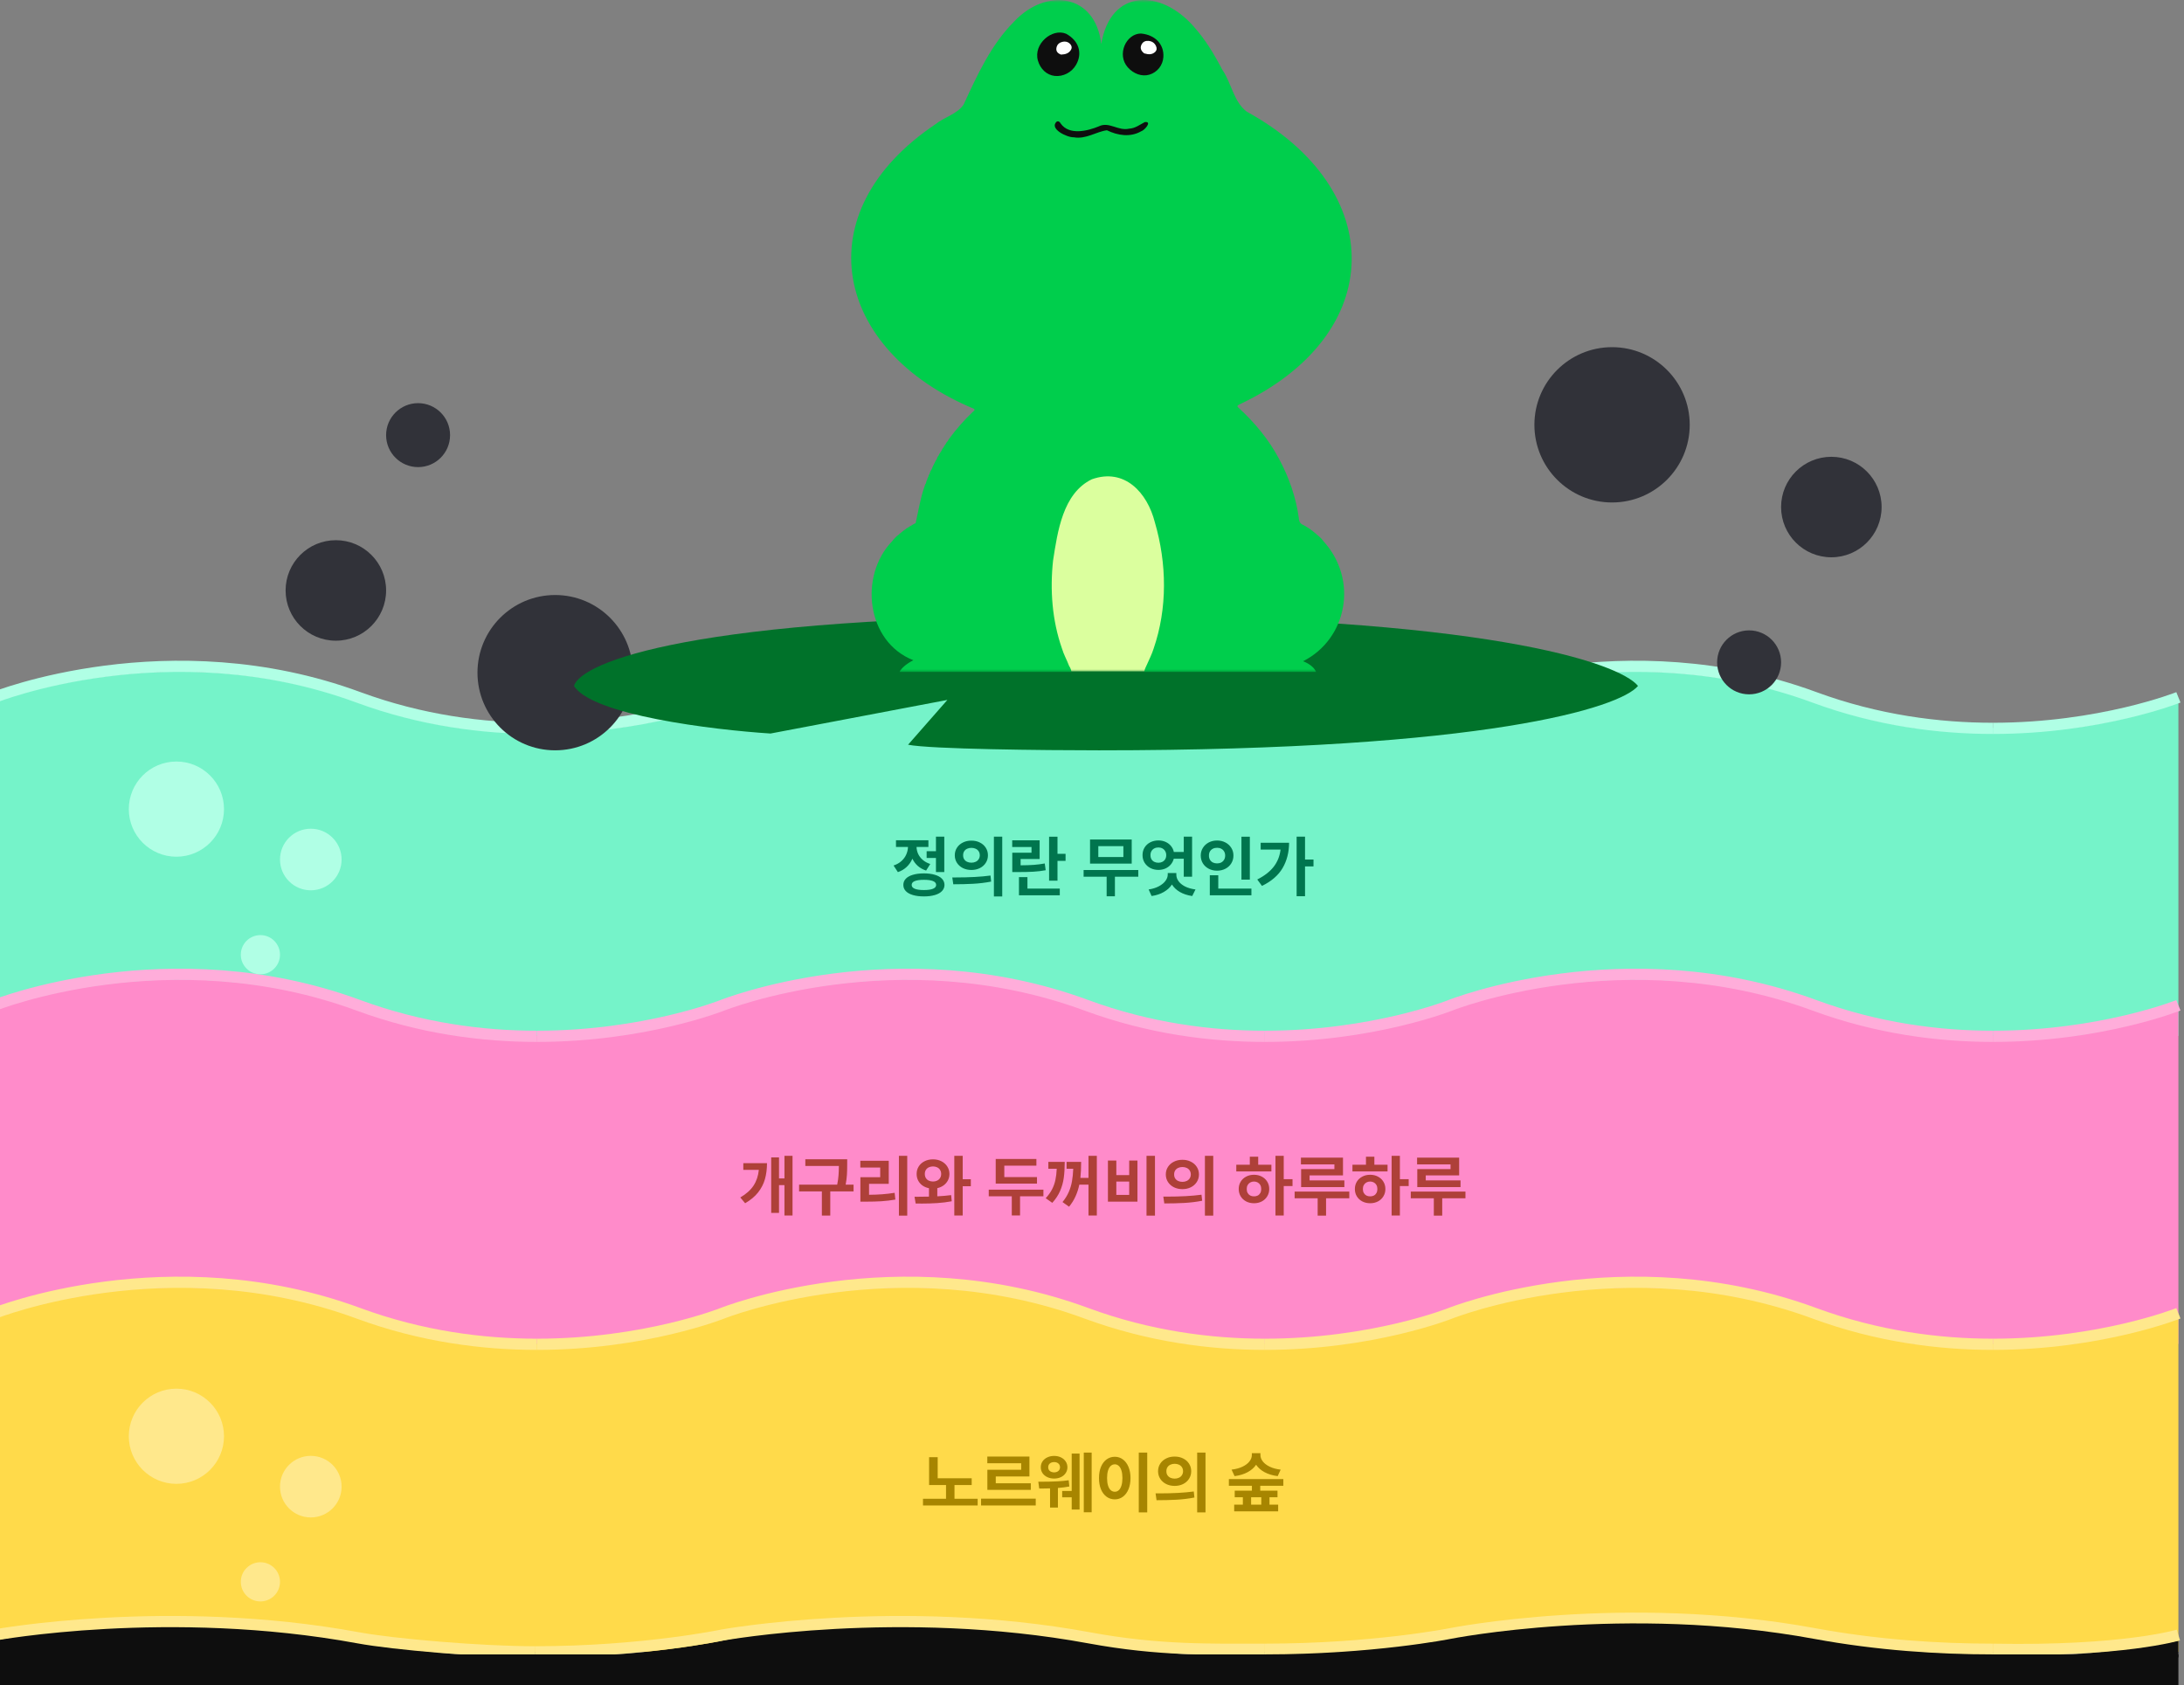 <svg width="390" height="301" viewBox="0 0 390 301" fill="none" xmlns="http://www.w3.org/2000/svg">
<rect x="0" y="0" width="390" height="301" fill="#808080" stroke="none"/>
<path fill-rule="evenodd" clip-rule="evenodd" d="M240.17 130C251.627 128.404 258.999 125.46 258.999 125.46C258.999 125.46 290.209 113.001 323.999 125.46C330.117 127.715 336.152 129.155 341.933 130H370.171C381.628 128.404 388.999 125.46 388.999 125.46V130H389V185H-1V131V130V125.46C-1 125.46 30.21 113.001 64 125.46C70.118 127.715 76.153 129.155 81.934 130H110.17C121.627 128.404 128.999 125.46 128.999 125.46C128.999 125.46 160.209 113.001 193.999 125.46C200.117 127.715 206.152 129.155 211.933 130H240.17Z" fill="#75F3C9"/>
<path fill-rule="evenodd" clip-rule="evenodd" d="M240.17 185C251.627 183.404 258.999 180.46 258.999 180.46C258.999 180.46 290.209 168.001 323.999 180.46C330.117 182.715 336.152 184.155 341.933 185H370.171C381.628 183.404 388.999 180.46 388.999 180.46V185H389V240H-1V186V185V180.46C-1 180.46 30.21 168.001 64 180.46C70.118 182.715 76.153 184.155 81.934 185H110.17C121.627 183.404 128.999 180.46 128.999 180.46C128.999 180.46 160.209 168.001 193.999 180.46C200.117 182.715 206.152 184.155 211.933 185H240.17Z" fill="#FF8BCA"/>
<path fill-rule="evenodd" clip-rule="evenodd" d="M240.17 240C251.627 238.404 258.999 235.46 258.999 235.46C258.999 235.46 290.209 223.001 323.999 235.46C330.117 237.715 336.152 239.155 341.933 240H370.171C381.628 238.404 388.999 235.46 388.999 235.46V240H389V295H-1V241V240V235.46C-1 235.46 30.21 223.001 64 235.46C70.118 237.715 76.153 239.155 81.934 240H110.17C121.627 238.404 128.999 235.46 128.999 235.46C128.999 235.46 160.209 223.001 193.999 235.46C200.117 237.715 206.152 239.155 211.933 240H240.17Z" fill="#FFDA4A"/>
<path d="M388.999 124.538C388.999 124.538 375.129 130.077 355.869 130.077" stroke="#B0FFE5" stroke-width="2"/>
<path d="M355.869 130.077C346.239 130.077 335.259 128.688 323.999 124.537C290.209 112.078 258.999 124.537 258.999 124.537C258.999 124.537 245.129 130.077 225.869 130.077" stroke="#B0FFE5" stroke-width="2"/>
<path d="M225.869 130.077C216.239 130.077 205.259 128.688 193.999 124.537C160.209 112.078 128.999 124.537 128.999 124.537C128.999 124.537 115.129 130.077 95.869 130.077" stroke="#B0FFE5" stroke-width="2"/>
<path d="M95.87 130.077C86.24 130.077 75.26 128.688 64 124.537C30.21 112.078 -1 124.537 -1 124.537" stroke="#B0FFE5" stroke-width="2"/>
<path d="M388.999 179.538C388.999 179.538 375.129 185.077 355.869 185.077" stroke="#FFADDA" stroke-width="2"/>
<path d="M355.869 185.077C346.239 185.077 335.259 183.688 323.999 179.537C290.209 167.078 258.999 179.537 258.999 179.537C258.999 179.537 245.129 185.077 225.869 185.077" stroke="#FFADDA" stroke-width="2"/>
<path d="M225.869 185.077C216.239 185.077 205.259 183.688 193.999 179.537C160.209 167.078 128.999 179.537 128.999 179.537C128.999 179.537 115.129 185.077 95.869 185.077" stroke="#FFADDA" stroke-width="2"/>
<path d="M95.87 185.077C86.24 185.077 75.26 183.688 64 179.537C30.21 167.078 -1 179.537 -1 179.537" stroke="#FFADDA" stroke-width="2"/>
<path d="M388.999 234.538C388.999 234.538 375.129 240.077 355.869 240.077" stroke="#FFE88C" stroke-width="2"/>
<path d="M355.869 240.077C346.239 240.077 335.259 238.688 323.999 234.537C290.209 222.078 258.999 234.537 258.999 234.537C258.999 234.537 245.129 240.077 225.869 240.077" stroke="#FFE88C" stroke-width="2"/>
<path d="M225.869 240.077C216.239 240.077 205.259 238.688 193.999 234.537C160.209 222.078 128.999 234.537 128.999 234.537C128.999 234.537 115.129 240.077 95.869 240.077" stroke="#FFE88C" stroke-width="2"/>
<path d="M95.87 240.077C86.24 240.077 75.26 238.688 64 234.537C30.21 222.078 -1 234.537 -1 234.537" stroke="#FFE88C" stroke-width="2"/>
<path d="M225.869 296H95.869C115.129 296 128.999 292.999 128.999 292.999C128.999 292.999 160.209 286.251 193.999 292.999C205.259 295.248 216.239 296 225.869 296Z" fill="#0E0E0E"/>
<path d="M95.87 296H-1V292.999C-1 292.999 30.21 286.251 64 292.999C75.26 295.248 86.24 296 95.87 296Z" fill="#0E0E0E"/>
<path d="M388.999 293V296H355.869C375.129 296 388.999 293 388.999 293Z" fill="#0E0E0E"/>
<path d="M389 292C389 292 379 295 355.869 294.538" stroke="#FFE88C" stroke-width="2"/>
<path d="M355.869 294.538C346.239 294.538 335.259 293.844 323.999 291.769C290.209 285.539 258.999 291.769 258.999 291.769C258.999 291.769 245.129 294.538 225.869 294.538" stroke="#FFE88C" stroke-width="2"/>
<path d="M225.869 294.539C216.239 294.539 207.001 294.805 194.5 292.5C160.71 286.271 129 292 129 292C129 292 114.76 295 95.5 295" stroke="#FFE88C" stroke-width="2"/>
<path d="M95.5 295C85.87 295 70.297 293.661 64 292.5C30.21 286.27 -1 292 -1 292" stroke="#FFE88C" stroke-width="2"/>
<path d="M355.869 295.461H225.869C245.129 295.461 258.999 292.692 258.999 292.692C258.999 292.692 290.209 286.462 323.999 292.692C335.259 294.767 346.239 295.461 355.869 295.461Z" fill="#0E0E0E"/>
<rect x="-1" y="295.461" width="390" height="5.538" fill="#0E0E0E"/>
<circle cx="31.5" cy="256.5" r="8.5" fill="#FFE88C"/>
<circle cx="55.5" cy="265.5" r="5.5" fill="#FFE88C"/>
<circle cx="46.5" cy="282.5" r="3.5" fill="#FFE88C"/>
<circle cx="31.5" cy="144.5" r="8.5" fill="#B0FFE5"/>
<circle cx="55.5" cy="153.5" r="5.5" fill="#B0FFE5"/>
<circle cx="46.5" cy="170.5" r="3.5" fill="#B0FFE5"/>
<circle cx="287.868" cy="75.868" r="13.868" fill="#313239"/>
<circle cx="327.026" cy="90.553" r="8.974" fill="#313239"/>
<circle cx="312.342" cy="118.29" r="5.711" fill="#313239"/>
<circle cx="99.132" cy="120.132" r="13.868" transform="rotate(180 99.132 120.132)" fill="#313239"/>
<circle cx="59.974" cy="105.447" r="8.974" transform="rotate(180 59.974 105.447)" fill="#313239"/>
<circle cx="74.658" cy="77.71" r="5.711" transform="rotate(180 74.658 77.71)" fill="#313239"/>
<path d="M194.241 110C123.656 110 103.67 118.333 102.5 122.5C105.708 127.7 127.232 130.333 137.592 131L169.175 125L162.157 133C166.168 133.8 186.555 134 196.247 134C265.629 134 289.325 126.333 292.5 122.5C289.158 118.333 264.827 110 194.241 110Z" fill="#00722A"/>
<mask id="mask0_2181_24867" style="mask-type:alpha" maskUnits="userSpaceOnUse" x="137" y="0" width="120" height="120">
<rect x="137" width="120" height="120" fill="#D9D9D9"/>
</mask>
<g mask="url(#mask0_2181_24867)">
<path d="M206.605 119.906H189.342L197.223 114.089L206.605 119.906Z" fill="#DBFF9E"/>
<path d="M207.04 119.719C205.997 119.637 204.963 119.545 203.924 119.458C202.989 119.381 202.06 119.294 201.125 119.245C198.605 119.115 196.08 119.173 193.56 119.265C192.064 119.318 190.563 119.381 189.042 119.704C188.426 118.666 187.968 117.583 187.506 116.501C186.288 113.65 185.607 110.654 185.135 107.62C184.837 105.701 184.723 103.764 184.668 101.821C184.514 96.318 185.384 90.959 186.999 85.702C187.496 84.088 188.277 82.58 189.082 81.039C189.112 80.995 189.107 80.991 189.112 80.991C189.271 80.841 189.355 80.647 189.464 80.425C189.494 80.396 189.489 80.387 189.494 80.387C189.584 80.295 189.638 80.189 189.718 80.058C189.743 80.034 189.743 80.024 189.748 80.024C189.832 79.942 189.887 79.841 189.971 79.71C190.001 79.681 190.001 79.662 190.011 79.662C190.031 79.638 190.046 79.614 190.091 79.565C190.121 79.541 190.121 79.531 190.121 79.531C190.21 79.454 190.26 79.357 190.349 79.232C190.384 79.203 190.384 79.179 190.394 79.174C190.414 79.145 190.424 79.121 190.464 79.082C190.498 79.063 190.493 79.048 190.503 79.048C190.528 79.024 190.538 79.005 190.588 78.956C190.618 78.932 190.618 78.922 190.623 78.922C190.647 78.903 190.662 78.879 190.712 78.831C190.742 78.802 190.742 78.797 190.742 78.797C190.866 78.686 190.98 78.565 191.1 78.396C191.135 78.372 191.154 78.333 191.199 78.299C191.244 78.265 191.269 78.217 191.318 78.183C191.368 78.144 191.393 78.096 191.443 78.062C191.492 78.029 191.522 77.975 191.567 77.951C191.671 77.864 191.731 77.802 191.835 77.724C191.96 77.613 192.099 77.599 192.213 77.487C192.238 77.463 192.238 77.458 192.243 77.458C192.268 77.439 192.288 77.42 192.337 77.367C192.367 77.338 192.367 77.333 192.367 77.333C192.387 77.313 192.412 77.294 192.462 77.246C192.492 77.217 192.492 77.212 192.492 77.212C192.511 77.193 192.531 77.173 192.586 77.13C192.621 77.106 192.621 77.096 192.631 77.096C192.651 77.077 192.661 77.052 192.715 77.023C193.764 76.279 194.967 76.13 196.165 75.965C197.701 75.757 199.237 75.733 200.763 76.043C203.029 76.502 204.57 77.951 205.907 79.657C206.538 80.464 207.06 81.338 207.532 82.295C207.562 82.353 207.582 82.368 207.607 82.416C207.627 82.469 207.637 82.493 207.662 82.546C207.691 82.595 207.706 82.609 207.731 82.658C207.746 82.711 207.761 82.735 207.786 82.793C207.816 82.841 207.836 82.856 207.856 82.899C207.87 82.957 207.88 82.981 207.905 83.044C207.94 83.093 207.96 83.102 207.97 83.146C207.975 83.204 207.99 83.228 208.02 83.3C208.079 83.373 208.104 83.411 208.119 83.503C208.139 83.566 208.149 83.585 208.169 83.643C208.198 83.692 208.213 83.706 208.233 83.754C208.248 83.812 208.258 83.837 208.278 83.904C208.333 83.977 208.358 84.02 208.367 84.112C208.387 84.175 208.397 84.194 208.417 84.257C208.447 84.305 208.462 84.32 208.477 84.368C208.487 84.426 208.502 84.455 208.522 84.518C208.576 84.59 208.606 84.629 208.611 84.721C208.626 84.784 208.636 84.808 208.656 84.871C208.705 84.948 208.73 84.992 208.74 85.083C208.755 85.146 208.765 85.17 208.785 85.233C208.835 85.31 208.855 85.359 208.869 85.451C208.889 85.513 208.894 85.537 208.914 85.6C208.964 85.678 208.984 85.721 208.994 85.818C209.009 85.881 209.019 85.905 209.038 85.972C209.178 86.465 209.307 86.919 209.466 87.412C209.501 87.504 209.516 87.557 209.536 87.654C209.7 88.485 209.918 89.263 210.102 90.089C210.132 90.181 210.147 90.239 210.162 90.331C210.356 91.35 210.569 92.326 210.748 93.356C210.768 93.457 210.778 93.515 210.788 93.617C210.783 93.839 210.833 94.008 210.873 94.221C210.893 94.312 210.897 94.37 210.907 94.472C210.972 95.168 211.047 95.825 211.126 96.525C211.146 96.666 211.156 96.762 211.161 96.907C211.151 97.487 211.255 98.019 211.25 98.598C211.27 98.816 211.28 98.995 211.28 99.222C211.31 100.164 211.29 101.058 211.285 102C211.28 102.227 211.275 102.401 211.27 102.628C211.226 103.252 211.161 103.822 211.161 104.44C211.156 104.547 211.156 104.605 211.146 104.706C211.101 105.083 211.037 105.411 211.037 105.784C211.032 105.885 211.027 105.943 211.017 106.044C210.883 106.615 210.883 107.156 210.783 107.731C210.773 107.832 210.768 107.89 210.758 107.992C210.629 108.402 210.639 108.789 210.54 109.2C210.53 109.296 210.525 109.354 210.51 109.451C210.356 109.983 210.291 110.485 210.162 111.021C210.147 111.118 210.142 111.171 210.122 111.263C209.978 111.674 209.898 112.06 209.789 112.481C209.774 112.577 209.769 112.63 209.744 112.722C209.541 113.346 209.342 113.925 209.163 114.549C209.148 114.645 209.133 114.703 209.098 114.8C209.088 114.863 209.093 114.882 209.068 114.921C209.034 114.964 209.029 114.984 209.009 115.046C208.8 115.438 208.691 115.82 208.561 116.24C208.527 116.298 208.522 116.322 208.497 116.38C208.407 116.544 208.348 116.68 208.308 116.854C208.273 116.907 208.263 116.931 208.238 116.994C208.218 117.052 208.218 117.076 208.189 117.115C208.154 117.158 208.149 117.182 208.124 117.235C207.985 117.472 207.86 117.675 207.801 117.946C207.766 117.999 207.756 118.028 207.726 118.091C207.706 118.149 207.706 118.173 207.682 118.211C207.642 118.255 207.637 118.279 207.607 118.337C207.587 118.395 207.587 118.414 207.557 118.458C207.522 118.501 207.518 118.525 207.493 118.579C207.398 118.738 207.339 118.873 207.299 119.052C207.269 119.105 207.259 119.129 207.239 119.187C207.145 119.352 207.085 119.487 207.05 119.666C207.05 119.695 207.045 119.714 207.04 119.719Z" fill="#DBFF9E"/>
<path d="M173.918 73.009C174.151 73.257 173.918 73.366 173.794 73.478C172.203 74.98 170.769 76.62 169.471 78.38C169.426 78.402 169.411 78.53 169.366 78.56C169.283 78.624 169.272 78.796 169.174 78.838C169.163 78.856 169.103 78.931 169.088 78.943C168.998 79.018 168.983 79.164 168.897 79.228C168.852 79.284 168.852 79.386 168.795 79.412C168.777 79.431 168.728 79.502 168.709 79.513C168.574 79.641 168.551 79.877 168.42 79.982C168.401 80.005 168.349 80.069 168.334 80.087C168.289 80.114 168.277 80.241 168.232 80.271C168.191 80.32 168.187 80.433 168.131 80.455C168.086 80.564 168.034 80.688 167.947 80.744C167.906 80.793 167.902 80.906 167.846 80.928C167.835 80.943 167.778 81.018 167.76 81.033C167.673 81.127 167.677 81.345 167.564 81.405C167.546 81.427 167.489 81.487 167.482 81.51C167.433 81.532 167.422 81.664 167.384 81.698C167.298 81.87 167.245 82.129 167.095 82.26C167.054 82.309 167.05 82.418 167.001 82.448C166.96 82.493 166.956 82.609 166.908 82.636C166.866 82.681 166.863 82.797 166.814 82.823C166.743 82.917 166.694 83.109 166.626 83.202C166.589 83.247 166.581 83.364 166.532 83.394C166.446 83.683 166.3 83.912 166.161 84.156C166.041 84.336 166.048 84.67 165.876 84.816C165.782 84.94 165.819 85.192 165.684 85.289C165.598 85.417 165.632 85.664 165.497 85.762C165.388 85.995 165.395 86.329 165.215 86.52C165.14 86.576 165.193 86.749 165.118 86.802C165.046 86.858 165.099 87.03 165.02 87.083C164.949 87.143 165.001 87.316 164.926 87.368C164.296 89.32 163.954 91.466 163.507 93.422C163.305 93.549 163.016 93.647 162.839 93.793C162.794 93.835 162.693 93.857 162.652 93.894C162.565 93.958 162.434 94.011 162.363 94.078C162.055 94.243 161.759 94.431 161.515 94.649C161.38 94.731 161.237 94.837 161.136 94.934C160.937 95.069 160.734 95.253 160.565 95.407C160.55 95.426 160.498 95.497 160.468 95.493C160.029 95.812 159.649 96.214 159.334 96.634C153.345 102.815 154.692 114.63 163.102 117.91C161.927 118.506 161.019 119.253 160.621 120H191.332C191.287 119.647 191.152 119.287 190.911 118.927C190.517 117.868 189.947 116.881 189.628 115.793C187.879 110.783 187.478 105.349 188.048 100.102C188.851 94.968 189.774 88.104 194.976 85.593C200.834 83.518 204.88 87.976 206.227 93.29C208.366 100.612 208.498 108.614 205.998 115.857C205.691 116.821 205.24 117.726 204.827 118.649C204.606 119.084 204.4 119.546 204.317 120H235.02C234.72 119.291 233.961 118.593 232.697 118.086C240.563 114.119 242.616 103.532 236.311 96.634C235.992 96.18 235.59 95.82 235.177 95.493C235.155 95.482 235.084 95.43 235.076 95.403C234.915 95.223 234.678 95.077 234.506 94.93C234.416 94.806 234.228 94.743 234.127 94.645C233.879 94.394 233.545 94.259 233.278 94.075C233.203 93.988 233.05 93.966 232.989 93.891C232.941 93.85 232.828 93.846 232.806 93.793C232.22 93.572 231.972 93.185 231.942 92.588C231.443 88.862 230.186 85.259 228.403 81.953C226.564 78.474 224.027 75.441 221.134 72.788C220.781 72.54 221.066 72.341 221.344 72.221C247.705 59.758 247.956 33.862 222.631 19.939C220.301 18.194 219.903 14.805 218.263 12.448C216.837 9.709 215.238 7.048 213.166 4.74C207.301 -1.974 198.309 -2.091 196.653 7.866C195.588 -1.175 186.821 -2.222 181.139 3.805C176.981 7.937 174.511 13.398 172.083 18.652C170.972 20.363 168.645 20.9 167.073 22.165C143.486 38.006 148.957 62.61 173.926 73.013L173.918 73.009Z" fill="#00CE4C"/>
<path d="M190.362 6.023C192.661 7.255 193.35 9.503 192.148 11.585C191.366 12.935 189.861 13.719 188.348 13.56C186.927 13.407 185.772 12.334 185.339 10.811C184.498 7.833 187.888 4.991 190.362 6.023Z" fill="#0E0E0E"/>
<path d="M203.743 5.987C206.31 6.22 207.898 7.937 207.744 10.203C207.642 11.674 206.654 12.914 205.249 13.333C203.927 13.721 202.441 13.206 201.394 12.031C199.354 9.732 201.109 5.994 203.743 5.987Z" fill="#0E0E0E"/>
<path d="M189.48 9.754C188.76 9.495 188.495 9.042 188.693 8.357C188.827 7.908 189.163 7.614 189.65 7.49C190.264 7.334 190.749 7.475 191.112 7.876C191.366 8.158 191.467 8.504 191.245 8.891C190.878 9.525 190.256 9.719 189.488 9.748L189.48 9.754Z" fill="white"/>
<path d="M204.329 9.538C203.681 9.034 203.532 8.485 203.899 7.858C204.144 7.449 204.55 7.263 205.062 7.302C205.709 7.35 206.153 7.656 206.412 8.184C206.593 8.556 206.607 8.939 206.291 9.258C205.769 9.776 205.105 9.763 204.338 9.535L204.329 9.538Z" fill="white"/>
<path d="M201.626 22.979C202.73 22.919 203.514 22.277 204.426 21.804C205.815 21.632 204.392 23.268 203.78 23.445C201.836 24.563 199.585 24.199 197.663 23.264C195.738 23.512 193.933 24.916 191.726 24.514C190.578 24.578 187.23 22.975 188.72 21.699C189.069 21.594 189.264 21.793 189.429 22.086C190.934 24.195 194.192 23.403 196.207 22.57C198.05 21.651 199.648 23.433 201.63 22.979H201.626Z" fill="#0E0E0E"/>
<path d="M197.169 74.684H182.398C194.215 81.481 206.337 77.516 210.921 74.684H197.169Z" fill="#00CE4C"/>
</g>
<path d="M168.623 155.742H167.135V153.223H165.471V152.016H167.135V149.414H168.623V155.742ZM164.979 155.977C165.736 155.98 166.389 156.064 166.936 156.229C167.486 156.389 167.91 156.623 168.207 156.932C168.504 157.24 168.654 157.609 168.658 158.039C168.654 158.465 168.504 158.832 168.207 159.141C167.91 159.449 167.486 159.684 166.936 159.844C166.385 160.008 165.732 160.09 164.979 160.09C164.225 160.09 163.572 160.008 163.021 159.844C162.471 159.684 162.047 159.449 161.75 159.141C161.457 158.832 161.311 158.465 161.311 158.039C161.311 157.609 161.457 157.24 161.75 156.932C162.047 156.623 162.469 156.389 163.016 156.229C163.566 156.064 164.221 155.98 164.979 155.977ZM164.979 157.125C163.525 157.125 162.799 157.43 162.799 158.039C162.799 158.344 162.982 158.572 163.35 158.725C163.721 158.877 164.264 158.953 164.979 158.953C165.693 158.953 166.236 158.877 166.607 158.725C166.982 158.568 167.17 158.34 167.17 158.039C167.17 157.43 166.439 157.125 164.979 157.125ZM165.787 151.254H163.666C163.678 151.684 163.773 152.098 163.953 152.496C164.137 152.891 164.408 153.246 164.768 153.562C165.131 153.879 165.58 154.125 166.115 154.301L165.377 155.473C164.807 155.289 164.314 155.016 163.9 154.652C163.49 154.285 163.166 153.854 162.928 153.357C162.682 153.92 162.342 154.408 161.908 154.822C161.475 155.232 160.951 155.543 160.338 155.754L159.564 154.57C160.127 154.383 160.598 154.117 160.977 153.773C161.359 153.426 161.645 153.035 161.832 152.602C162.023 152.168 162.127 151.719 162.143 151.254H159.998V150.059H165.787V151.254ZM173.463 150.129C174.018 150.125 174.52 150.236 174.969 150.463C175.422 150.686 175.775 150.996 176.029 151.395C176.287 151.793 176.416 152.242 176.416 152.742C176.416 153.246 176.287 153.697 176.029 154.096C175.775 154.494 175.424 154.807 174.975 155.033C174.525 155.256 174.021 155.367 173.463 155.367C172.904 155.367 172.398 155.256 171.945 155.033C171.496 154.807 171.143 154.494 170.885 154.096C170.627 153.697 170.498 153.246 170.498 152.742C170.498 152.242 170.627 151.793 170.885 151.395C171.143 150.996 171.498 150.686 171.951 150.463C172.404 150.236 172.908 150.125 173.463 150.129ZM173.463 151.418C173.182 151.418 172.928 151.471 172.701 151.576C172.475 151.682 172.297 151.836 172.168 152.039C172.043 152.238 171.982 152.473 171.986 152.742C171.982 153.016 172.043 153.252 172.168 153.451C172.297 153.65 172.473 153.803 172.695 153.908C172.922 154.014 173.178 154.066 173.463 154.066C173.748 154.066 174.002 154.014 174.225 153.908C174.451 153.803 174.629 153.65 174.758 153.451C174.891 153.252 174.959 153.016 174.963 152.742C174.959 152.469 174.893 152.232 174.764 152.033C174.635 151.834 174.457 151.682 174.23 151.576C174.004 151.471 173.748 151.418 173.463 151.418ZM178.971 160.102H177.482V149.414H178.971V160.102ZM170.639 156.703C173.143 156.703 175.221 156.59 176.873 156.363L176.99 157.441C175.943 157.645 174.875 157.775 173.785 157.834C172.695 157.893 171.51 157.922 170.229 157.922L170.053 156.703H170.639ZM188.838 152.484H190.279V153.738H188.838V157.277H187.338V149.426H188.838V152.484ZM189.248 159.891H181.959V156.645H183.471V158.695H189.248V159.891ZM185.65 153.41H182.252V154.535C183.162 154.531 183.943 154.506 184.596 154.459C185.248 154.412 185.904 154.328 186.564 154.207L186.729 155.414C186.006 155.547 185.273 155.635 184.531 155.678C183.793 155.721 182.838 155.742 181.666 155.742H180.764V152.285H184.197V151.266H180.752V150.07H185.65V153.41ZM203.264 156.574H199.092V160.066H197.615V156.574H193.502V155.379H203.264V156.574ZM202.092 154.23H194.65V149.93H202.092V154.23ZM196.127 153.059H200.604V151.113H196.127V153.059ZM212.873 156.574H211.385V153.363H209.598C209.5 153.754 209.32 154.102 209.059 154.406C208.801 154.707 208.482 154.941 208.104 155.109C207.725 155.273 207.311 155.355 206.861 155.355C206.33 155.355 205.848 155.242 205.414 155.016C204.98 154.785 204.639 154.471 204.389 154.072C204.143 153.67 204.021 153.219 204.025 152.719C204.021 152.211 204.143 151.758 204.389 151.359C204.635 150.961 204.975 150.65 205.408 150.428C205.842 150.205 206.326 150.094 206.861 150.094C207.322 150.094 207.746 150.18 208.133 150.352C208.52 150.523 208.842 150.766 209.1 151.078C209.357 151.387 209.529 151.746 209.615 152.156H211.385V149.414H212.873V156.574ZM206.861 151.348C206.584 151.348 206.338 151.404 206.123 151.518C205.908 151.631 205.74 151.791 205.619 151.998C205.498 152.205 205.439 152.445 205.443 152.719C205.439 152.996 205.496 153.238 205.613 153.445C205.734 153.648 205.902 153.805 206.117 153.914C206.336 154.023 206.584 154.078 206.861 154.078C207.123 154.078 207.359 154.023 207.57 153.914C207.785 153.805 207.953 153.648 208.074 153.445C208.195 153.238 208.256 152.996 208.256 152.719C208.256 152.449 208.193 152.211 208.068 152.004C207.947 151.793 207.781 151.631 207.57 151.518C207.359 151.404 207.123 151.348 206.861 151.348ZM210.061 156.223C210.057 156.609 210.184 156.986 210.441 157.354C210.699 157.721 211.086 158.039 211.602 158.309C212.121 158.574 212.748 158.754 213.482 158.848L212.896 160.02C212.049 159.898 211.314 159.658 210.693 159.299C210.076 158.939 209.604 158.494 209.275 157.963C208.936 158.49 208.455 158.934 207.834 159.293C207.217 159.656 206.486 159.898 205.643 160.02L205.115 158.848C205.822 158.746 206.432 158.557 206.943 158.279C207.459 158.002 207.85 157.682 208.115 157.318C208.385 156.951 208.521 156.586 208.525 156.223V155.918H210.061V156.223ZM223.186 157.09H221.686V149.426H223.186V157.09ZM223.467 159.891H216.037V156.316H217.549V158.695H223.467V159.891ZM217.338 150.105C217.881 150.105 218.373 150.221 218.814 150.451C219.26 150.682 219.611 151.002 219.869 151.412C220.127 151.818 220.256 152.277 220.256 152.789C220.256 153.309 220.127 153.775 219.869 154.189C219.615 154.6 219.266 154.92 218.82 155.15C218.375 155.381 217.881 155.496 217.338 155.496C216.795 155.496 216.301 155.381 215.855 155.15C215.41 154.92 215.059 154.6 214.801 154.189C214.547 153.775 214.42 153.309 214.42 152.789C214.42 152.277 214.549 151.818 214.807 151.412C215.064 151.002 215.414 150.682 215.855 150.451C216.301 150.221 216.795 150.105 217.338 150.105ZM217.338 151.406C217.061 151.402 216.811 151.457 216.588 151.57C216.365 151.68 216.191 151.84 216.066 152.051C215.941 152.262 215.881 152.508 215.885 152.789C215.881 153.078 215.941 153.33 216.066 153.545C216.191 153.756 216.363 153.918 216.582 154.031C216.805 154.141 217.057 154.195 217.338 154.195C217.611 154.195 217.855 154.141 218.07 154.031C218.289 153.918 218.461 153.756 218.586 153.545C218.715 153.33 218.779 153.078 218.779 152.789C218.779 152.508 218.715 152.262 218.586 152.051C218.461 151.84 218.289 151.68 218.07 151.57C217.852 151.457 217.607 151.402 217.338 151.406ZM233.041 153.504H234.553V154.734H233.041V160.055H231.541V149.414H233.041V153.504ZM230.193 150.504C230.186 152.203 229.803 153.705 229.045 155.01C228.291 156.311 227.061 157.379 225.354 158.215L224.51 157.066C225.779 156.43 226.754 155.676 227.434 154.805C228.117 153.934 228.529 152.906 228.67 151.723H225.119V150.504H230.193Z" fill="#00754E"/>
<path d="M141.523 217.078H140.082V211.652H139.109V216.609H137.715V206.695H139.109V210.457H140.082V206.414H141.523V217.078ZM136.965 207.727C136.961 208.773 136.838 209.727 136.596 210.586C136.354 211.441 135.945 212.232 135.371 212.959C134.801 213.682 134.031 214.324 133.062 214.887L132.195 213.855C133.258 213.23 134.049 212.521 134.568 211.729C135.088 210.932 135.4 209.996 135.506 208.922H132.734V207.727H136.965ZM151.285 207.996C151.285 208.676 151.27 209.277 151.238 209.801C151.207 210.32 151.131 210.91 151.01 211.57H152.422V212.777H148.262V217.09H146.762V212.777H142.695V211.57H149.498C149.623 210.953 149.703 210.389 149.738 209.877C149.777 209.361 149.797 208.812 149.797 208.23H143.809V207.035H151.285V207.996ZM162.008 217.102H160.52V206.414H162.008V217.102ZM158.703 211.418H155.188V213.375C156.023 213.371 156.803 213.342 157.525 213.287C158.252 213.232 158.996 213.145 159.758 213.023L159.887 214.23C159.059 214.375 158.234 214.475 157.414 214.529C156.594 214.58 155.656 214.605 154.602 214.605H153.641V210.234H157.18V208.512H153.629V207.305H158.703V211.418ZM166.613 207.047C167.156 207.047 167.65 207.158 168.096 207.381C168.541 207.604 168.893 207.914 169.15 208.312C169.408 208.707 169.539 209.156 169.543 209.66C169.539 210.082 169.445 210.469 169.262 210.82C169.078 211.168 168.822 211.461 168.494 211.699C168.17 211.934 167.797 212.098 167.375 212.191V213.65C168.262 213.607 169.086 213.535 169.848 213.434L169.953 214.535C169.129 214.691 168.271 214.799 167.381 214.857C166.49 214.916 165.566 214.945 164.609 214.945C164.352 214.945 164.16 214.941 164.035 214.934H163.508L163.309 213.727H163.965L165.887 213.703V212.203C165.453 212.117 165.068 211.957 164.732 211.723C164.4 211.484 164.143 211.189 163.959 210.838C163.775 210.482 163.684 210.09 163.684 209.66C163.684 209.156 163.809 208.707 164.059 208.312C164.312 207.914 164.662 207.604 165.107 207.381C165.553 207.158 166.055 207.047 166.613 207.047ZM166.613 208.312C166.328 208.312 166.074 208.367 165.852 208.477C165.629 208.582 165.455 208.736 165.33 208.939C165.205 209.143 165.145 209.383 165.148 209.66C165.145 209.934 165.205 210.174 165.33 210.381C165.455 210.584 165.629 210.74 165.852 210.85C166.078 210.955 166.332 211.008 166.613 211.008C166.887 211.008 167.133 210.953 167.352 210.844C167.574 210.734 167.748 210.578 167.873 210.375C168.002 210.172 168.066 209.934 168.066 209.66C168.066 209.383 168.002 209.143 167.873 208.939C167.748 208.736 167.576 208.582 167.357 208.477C167.139 208.367 166.891 208.312 166.613 208.312ZM171.91 210.598H173.363V211.852H171.91V217.078H170.41V206.414H171.91V210.598ZM185.176 211.383H177.805V206.977H185.07V208.172H179.34V210.211H185.176V211.383ZM186.324 213.645H182.152V217.066H180.676V213.645H176.562V212.461H186.324V213.645ZM195.863 217.078H194.375V211.57H192.734C192.582 212.305 192.357 212.998 192.061 213.65C191.768 214.303 191.383 214.922 190.906 215.508L189.734 214.676C190.203 214.102 190.572 213.508 190.842 212.895C191.111 212.281 191.305 211.643 191.422 210.979C191.543 210.314 191.619 209.562 191.65 208.723H190.461V207.504H193.062C193.062 208.633 193.018 209.586 192.928 210.363H194.375V206.414H195.863V217.078ZM190.133 207.504C190.129 208.594 190.07 209.547 189.957 210.363C189.844 211.176 189.625 211.953 189.301 212.695C188.98 213.438 188.516 214.145 187.906 214.816L186.734 213.984C187.207 213.473 187.582 212.951 187.859 212.42C188.137 211.885 188.338 211.322 188.463 210.732C188.592 210.143 188.672 209.473 188.703 208.723H187.203V207.504H190.133ZM206.246 217.102H204.734V206.414H206.246V217.102ZM199.344 209.859H201.641V207.258H203.117V214.605H197.844V207.258H199.344V209.859ZM201.641 213.398V211.02H199.344V213.398H201.641ZM211.145 207.129C211.699 207.125 212.201 207.236 212.65 207.463C213.104 207.686 213.457 207.996 213.711 208.395C213.969 208.793 214.098 209.242 214.098 209.742C214.098 210.246 213.969 210.697 213.711 211.096C213.457 211.494 213.105 211.807 212.656 212.033C212.207 212.256 211.703 212.367 211.145 212.367C210.586 212.367 210.08 212.256 209.627 212.033C209.178 211.807 208.824 211.494 208.566 211.096C208.309 210.697 208.18 210.246 208.18 209.742C208.18 209.242 208.309 208.793 208.566 208.395C208.824 207.996 209.18 207.686 209.633 207.463C210.086 207.236 210.59 207.125 211.145 207.129ZM211.145 208.418C210.863 208.418 210.609 208.471 210.383 208.576C210.156 208.682 209.979 208.836 209.85 209.039C209.725 209.238 209.664 209.473 209.668 209.742C209.664 210.016 209.725 210.252 209.85 210.451C209.979 210.65 210.154 210.803 210.377 210.908C210.604 211.014 210.859 211.066 211.145 211.066C211.43 211.066 211.684 211.014 211.906 210.908C212.133 210.803 212.311 210.65 212.439 210.451C212.572 210.252 212.641 210.016 212.645 209.742C212.641 209.469 212.574 209.232 212.445 209.033C212.316 208.834 212.139 208.682 211.912 208.576C211.686 208.471 211.43 208.418 211.145 208.418ZM216.652 217.102H215.164V206.414H216.652V217.102ZM208.32 213.703C210.824 213.703 212.902 213.59 214.555 213.363L214.672 214.441C213.625 214.645 212.557 214.775 211.467 214.834C210.377 214.893 209.191 214.922 207.91 214.922L207.734 213.703H208.32ZM229.238 210.586H230.809V211.816H229.238V217.078H227.762V206.414H229.238V210.586ZM227.035 209.203H220.766V208.008H223.18V206.578H224.68V208.008H227.035V209.203ZM223.93 209.801C224.445 209.801 224.908 209.91 225.318 210.129C225.732 210.344 226.057 210.645 226.291 211.031C226.529 211.418 226.648 211.855 226.648 212.344C226.648 212.832 226.529 213.27 226.291 213.656C226.057 214.043 225.732 214.346 225.318 214.564C224.908 214.779 224.445 214.887 223.93 214.887C223.41 214.887 222.943 214.779 222.529 214.564C222.115 214.346 221.789 214.043 221.551 213.656C221.316 213.27 221.199 212.832 221.199 212.344C221.199 211.855 221.316 211.418 221.551 211.031C221.789 210.645 222.115 210.344 222.529 210.129C222.943 209.91 223.41 209.801 223.93 209.801ZM223.93 211.008C223.68 211.012 223.455 211.068 223.256 211.178C223.061 211.287 222.906 211.441 222.793 211.641C222.684 211.84 222.629 212.074 222.629 212.344C222.629 212.617 222.684 212.854 222.793 213.053C222.906 213.252 223.061 213.404 223.256 213.51C223.455 213.611 223.68 213.66 223.93 213.656C224.18 213.66 224.402 213.611 224.598 213.51C224.793 213.404 224.945 213.252 225.055 213.053C225.164 212.854 225.219 212.617 225.219 212.344C225.219 212.074 225.164 211.84 225.055 211.641C224.945 211.441 224.793 211.287 224.598 211.178C224.402 211.068 224.18 211.012 223.93 211.008ZM239.82 209.918H233.855V210.809H240.066V212.004H232.344V208.793H238.285V207.949H232.309V206.742H239.82V209.918ZM240.945 213.996H236.797V217.102H235.297V213.996H231.184V212.801H240.945V213.996ZM249.98 210.586H251.551V211.816H249.98V217.078H248.504V206.414H249.98V210.586ZM247.777 209.203H241.508V208.008H243.922V206.578H245.422V208.008H247.777V209.203ZM244.672 209.801C245.188 209.801 245.65 209.91 246.061 210.129C246.475 210.344 246.799 210.645 247.033 211.031C247.271 211.418 247.391 211.855 247.391 212.344C247.391 212.832 247.271 213.27 247.033 213.656C246.799 214.043 246.475 214.346 246.061 214.564C245.65 214.779 245.188 214.887 244.672 214.887C244.152 214.887 243.686 214.779 243.271 214.564C242.857 214.346 242.531 214.043 242.293 213.656C242.059 213.27 241.941 212.832 241.941 212.344C241.941 211.855 242.059 211.418 242.293 211.031C242.531 210.645 242.857 210.344 243.271 210.129C243.686 209.91 244.152 209.801 244.672 209.801ZM244.672 211.008C244.422 211.012 244.197 211.068 243.998 211.178C243.803 211.287 243.648 211.441 243.535 211.641C243.426 211.84 243.371 212.074 243.371 212.344C243.371 212.617 243.426 212.854 243.535 213.053C243.648 213.252 243.803 213.404 243.998 213.51C244.197 213.611 244.422 213.66 244.672 213.656C244.922 213.66 245.145 213.611 245.34 213.51C245.535 213.404 245.688 213.252 245.797 213.053C245.906 212.854 245.961 212.617 245.961 212.344C245.961 212.074 245.906 211.84 245.797 211.641C245.688 211.441 245.535 211.287 245.34 211.178C245.145 211.068 244.922 211.012 244.672 211.008ZM260.562 209.918H254.598V210.809H260.809V212.004H253.086V208.793H259.027V207.949H253.051V206.742H260.562V209.918ZM261.688 213.996H257.539V217.102H256.039V213.996H251.926V212.801H261.688V213.996Z" fill="#AE4039"/>
<path d="M173.516 265.215H170.445V267.664H174.582V268.859H164.82V267.664H168.934V265.215H165.91V260.234H167.445V264.008H173.516V265.215ZM184.953 268.859H175.191V267.641H184.953V268.859ZM183.828 263.68H177.816V264.898H184.074V266.07H176.316V262.484H182.352V261.324H176.305V260.129H183.828V263.68ZM188.246 260.012C188.695 260.012 189.098 260.1 189.453 260.275C189.812 260.447 190.094 260.688 190.297 260.996C190.504 261.301 190.609 261.648 190.613 262.039C190.609 262.43 190.504 262.777 190.297 263.082C190.094 263.387 189.812 263.625 189.453 263.797C189.098 263.969 188.695 264.055 188.246 264.055C187.789 264.055 187.379 263.969 187.016 263.797C186.652 263.625 186.367 263.387 186.16 263.082C185.957 262.777 185.855 262.43 185.855 262.039C185.855 261.648 185.957 261.301 186.16 260.996C186.367 260.688 186.652 260.447 187.016 260.275C187.379 260.1 187.789 260.012 188.246 260.012ZM188.246 261.113C187.922 261.113 187.662 261.197 187.467 261.365C187.275 261.529 187.18 261.754 187.18 262.039C187.18 262.32 187.275 262.541 187.467 262.701C187.658 262.861 187.918 262.945 188.246 262.953C188.559 262.945 188.809 262.861 188.996 262.701C189.188 262.541 189.285 262.32 189.289 262.039C189.285 261.754 189.188 261.529 188.996 261.365C188.805 261.197 188.555 261.113 188.246 261.113ZM194.938 270.078H193.531V259.414H194.938V270.078ZM192.781 269.586H191.375V267.406H189.676V266.27H191.375V259.59H192.781V269.586ZM186.09 264.617C188.141 264.617 189.723 264.531 190.836 264.359L190.953 265.473C190.387 265.582 189.707 265.67 188.914 265.736V269.234H187.508V265.812C187.141 265.828 186.633 265.836 185.984 265.836H185.574L185.41 264.617H186.09ZM204.863 270.102H203.352V259.414H204.863V270.102ZM199.074 260.164C199.609 260.164 200.088 260.32 200.51 260.633C200.936 260.945 201.27 261.389 201.512 261.963C201.754 262.537 201.875 263.203 201.875 263.961C201.875 264.727 201.754 265.398 201.512 265.977C201.27 266.551 200.936 266.994 200.51 267.307C200.088 267.615 199.609 267.77 199.074 267.77C198.527 267.77 198.039 267.615 197.609 267.307C197.18 266.994 196.844 266.551 196.602 265.977C196.363 265.398 196.246 264.727 196.25 263.961C196.246 263.203 196.363 262.537 196.602 261.963C196.844 261.389 197.18 260.945 197.609 260.633C198.039 260.32 198.527 260.164 199.074 260.164ZM199.074 261.512C198.797 261.512 198.553 261.607 198.342 261.799C198.135 261.986 197.975 262.264 197.861 262.631C197.748 262.998 197.691 263.441 197.691 263.961C197.691 264.484 197.748 264.93 197.861 265.297C197.975 265.664 198.135 265.941 198.342 266.129C198.553 266.316 198.797 266.41 199.074 266.41C199.348 266.41 199.586 266.316 199.789 266.129C199.992 265.938 200.15 265.658 200.264 265.291C200.377 264.924 200.434 264.48 200.434 263.961C200.434 263.445 200.377 263.004 200.264 262.637C200.15 262.266 199.99 261.986 199.783 261.799C199.58 261.607 199.344 261.512 199.074 261.512ZM209.762 260.129C210.316 260.125 210.818 260.236 211.268 260.463C211.721 260.686 212.074 260.996 212.328 261.395C212.586 261.793 212.715 262.242 212.715 262.742C212.715 263.246 212.586 263.697 212.328 264.096C212.074 264.494 211.723 264.807 211.273 265.033C210.824 265.256 210.32 265.367 209.762 265.367C209.203 265.367 208.697 265.256 208.244 265.033C207.795 264.807 207.441 264.494 207.184 264.096C206.926 263.697 206.797 263.246 206.797 262.742C206.797 262.242 206.926 261.793 207.184 261.395C207.441 260.996 207.797 260.686 208.25 260.463C208.703 260.236 209.207 260.125 209.762 260.129ZM209.762 261.418C209.48 261.418 209.227 261.471 209 261.576C208.773 261.682 208.596 261.836 208.467 262.039C208.342 262.238 208.281 262.473 208.285 262.742C208.281 263.016 208.342 263.252 208.467 263.451C208.596 263.65 208.771 263.803 208.994 263.908C209.221 264.014 209.477 264.066 209.762 264.066C210.047 264.066 210.301 264.014 210.523 263.908C210.75 263.803 210.928 263.65 211.057 263.451C211.189 263.252 211.258 263.016 211.262 262.742C211.258 262.469 211.191 262.232 211.062 262.033C210.934 261.834 210.756 261.682 210.529 261.576C210.303 261.471 210.047 261.418 209.762 261.418ZM215.27 270.102H213.781V259.414H215.27V270.102ZM206.938 266.703C209.441 266.703 211.52 266.59 213.172 266.363L213.289 267.441C212.242 267.645 211.174 267.775 210.084 267.834C208.994 267.893 207.809 267.922 206.527 267.922L206.352 266.703H206.938ZM228.125 267.395H226.695V268.719H228.242V269.914H220.391V268.719H221.938V267.395H220.484V266.223H223.555V265.344H219.441V264.148H229.168V265.344H225.043V266.223H228.125V267.395ZM225.078 259.871C225.078 260.25 225.217 260.623 225.494 260.99C225.775 261.354 226.188 261.668 226.73 261.934C227.277 262.199 227.93 262.375 228.688 262.461L228.16 263.621C227.258 263.508 226.477 263.273 225.816 262.918C225.16 262.562 224.656 262.119 224.305 261.588C223.953 262.115 223.447 262.559 222.787 262.918C222.131 263.273 221.355 263.508 220.461 263.621L219.922 262.461C220.684 262.371 221.336 262.195 221.879 261.934C222.426 261.668 222.838 261.355 223.115 260.996C223.396 260.633 223.539 260.258 223.543 259.871V259.52H225.078V259.871ZM225.23 268.719V267.395H223.414V268.719H225.23Z" fill="#A78500"/>
</svg>
